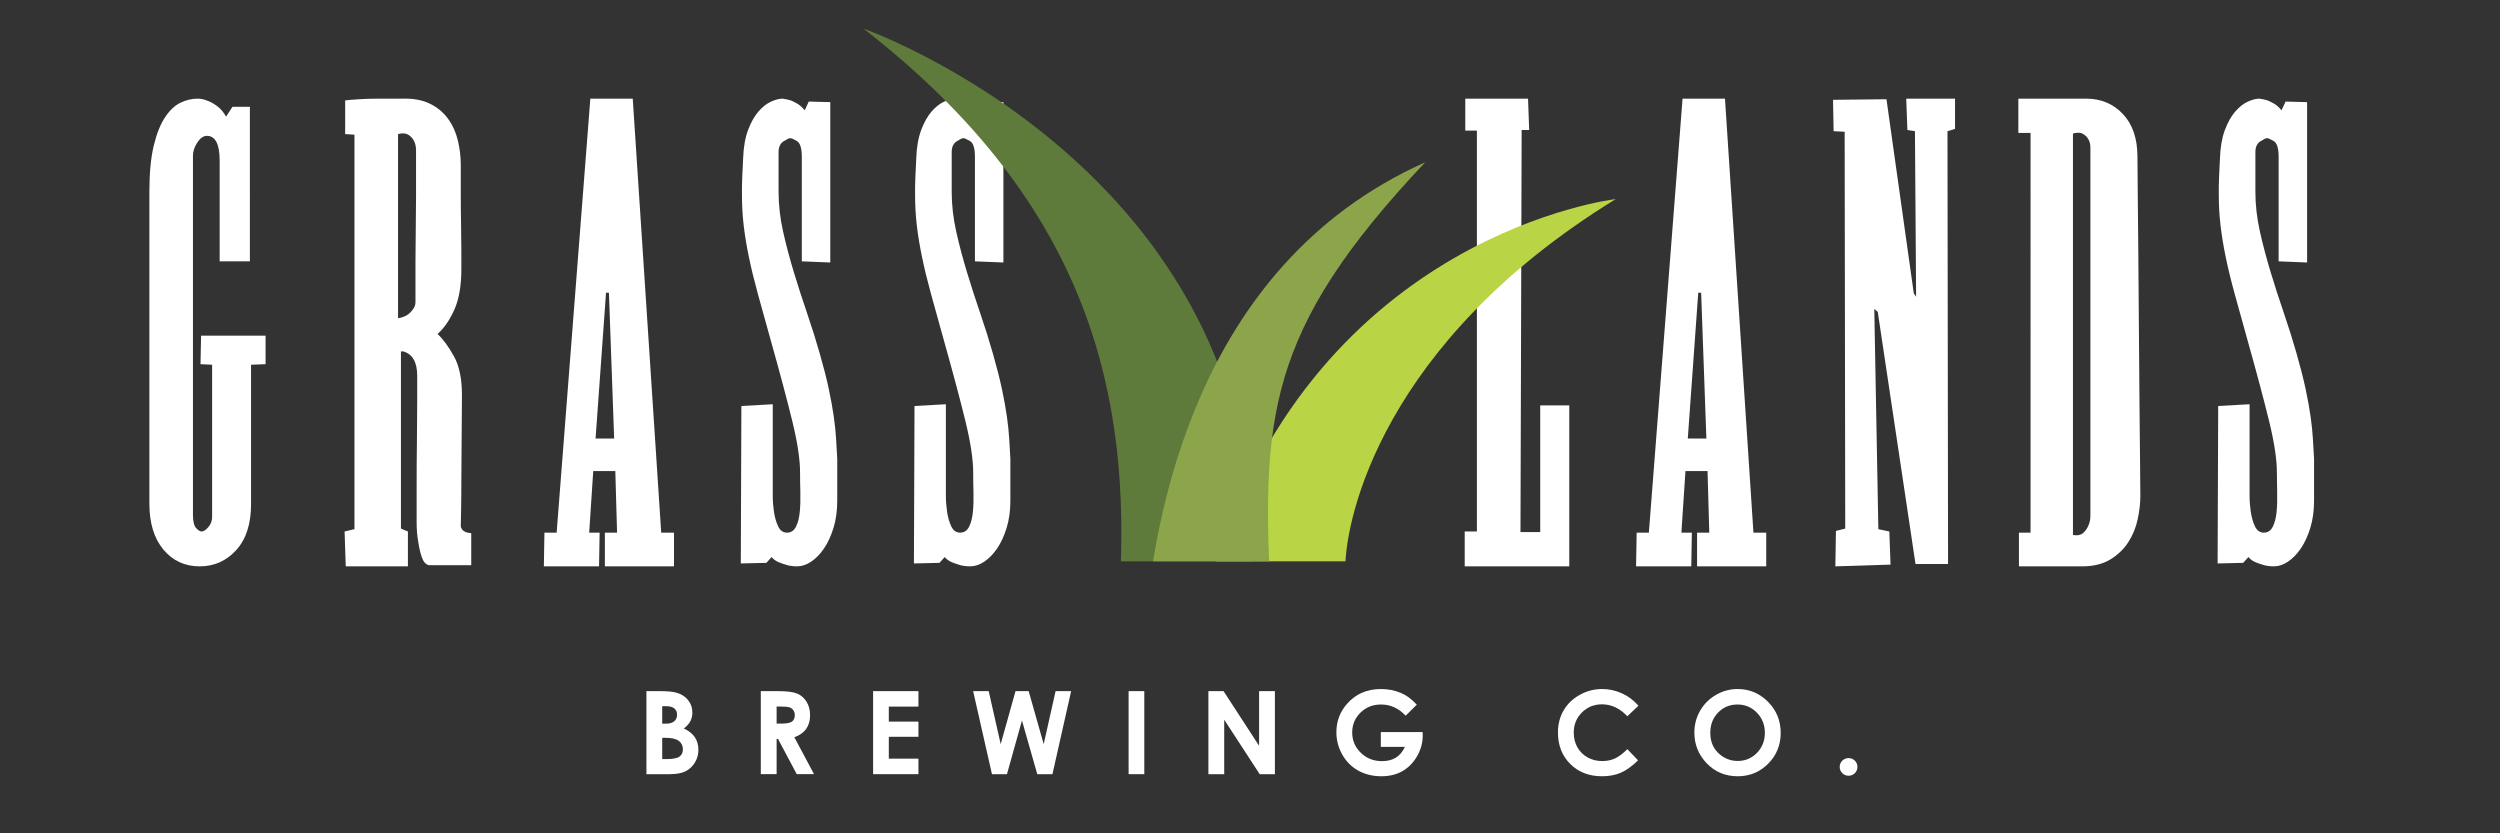 <?xml version="1.0" encoding="UTF-8" standalone="no"?>
<!-- Created with Inkscape (http://www.inkscape.org/) -->

<svg
   xmlns:dc="http://purl.org/dc/elements/1.1/"
   xmlns:cc="http://creativecommons.org/ns#"
   xmlns:rdf="http://www.w3.org/1999/02/22-rdf-syntax-ns#"
   xmlns:svg="http://www.w3.org/2000/svg"
   xmlns="http://www.w3.org/2000/svg"
   xmlns:sodipodi="http://sodipodi.sourceforge.net/DTD/sodipodi-0.dtd"
   xmlns:inkscape="http://www.inkscape.org/namespaces/inkscape"
   width="12cm"
   height="4cm"
   viewBox="0 0 120 40"
   version="1.1"
   id="svg8"
   inkscape:version="0.92.3 (2405546, 2018-03-11)"
   sodipodi:docname="logo.svg">
  <rect x="0" y="0" width="120" height="40" fill="#333333" stroke="none"/>
  <defs
     id="defs2">
    <clipPath
       id="clipPath45"
       clipPathUnits="userSpaceOnUse">
      <path
         inkscape:connector-curvature="0"
         id="path43"
         d="M 0,792 H 612 V 0 H 0 Z" />
    </clipPath>
    <clipPath
       id="clipPath131"
       clipPathUnits="userSpaceOnUse">
      <path
         inkscape:connector-curvature="0"
         id="path129"
         d="M 248.955,505.228 H 358.67 v 78.195 H 248.955 Z" />
    </clipPath>
    <clipPath
       id="clipPath151"
       clipPathUnits="userSpaceOnUse">
      <path
         inkscape:connector-curvature="0"
         id="path149"
         d="M 0,792 H 612 V 0 H 0 Z" />
    </clipPath>
    <clipPath
       id="clipPath237"
       clipPathUnits="userSpaceOnUse">
      <path
         inkscape:connector-curvature="0"
         id="path235"
         d="M 248.955,364.227 H 358.67 v 78.195 H 248.955 Z" />
    </clipPath>
    <clipPath
       id="clipPath257"
       clipPathUnits="userSpaceOnUse">
      <path
         inkscape:connector-curvature="0"
         id="path255"
         d="M 0,792 H 612 V 0 H 0 Z" />
    </clipPath>
  </defs>
  <sodipodi:namedview
     id="base"
     pagecolor="#ffffff"
     bordercolor="#666666"
     borderopacity="1.0"
     inkscape:pageopacity="0.0"
     inkscape:pageshadow="2"
     inkscape:zoom="1.4"
     inkscape:cx="335.47737"
     inkscape:cy="113.56103"
     inkscape:document-units="mm"
     inkscape:current-layer="layer1"
     showgrid="false"
     units="cm"
     inkscape:window-width="1920"
     inkscape:window-height="1042"
     inkscape:window-x="0"
     inkscape:window-y="18"
     inkscape:window-maximized="0" />
  <g
     inkscape:label="Layer 1"
     inkscape:groupmode="layer"
     id="layer1"
     transform="translate(0,-257)">
    <g
       id="g683"
       transform="translate(-41.487,176.629)">
      <g
         transform="matrix(0.353,0,0,-0.353,-6.767,285.659)"
         id="g39">
        <g
           clip-path="url(#clipPath45)"
           id="g41">
          <g
             transform="translate(163.961,532.034)"
             id="g47">
            <path
               inkscape:connector-curvature="0"
               id="path49"
               style="fill:#fff;fill-opacity:1;fill-rule:nonzero;stroke:none"
               d="M 0,0 0.079,3.871 H 8.848 V 0 L 6.873,-0.079 v -18.96 c 0,-2.687 -0.672,-4.768 -2.015,-6.241 -1.342,-1.475 -3,-2.212 -4.969,-2.212 -2.034,0 -3.681,0.763 -4.945,2.291 -1.264,1.526 -1.896,3.606 -1.896,6.241 v 42.344 c 0,2.58 0.197,4.686 0.593,6.32 0.394,1.632 0.908,2.923 1.54,3.871 0.631,0.947 1.33,1.606 2.093,1.975 0.763,0.368 1.54,0.553 2.33,0.553 0.475,0 0.949,-0.107 1.422,-0.316 0.422,-0.158 0.856,-0.409 1.304,-0.751 0.447,-0.343 0.83,-0.804 1.146,-1.383 l 0.869,1.344 h 2.37 V 13.982 H 2.606 v 13.667 c 0,2.264 -0.58,3.398 -1.737,3.398 -0.474,0 -0.909,-0.304 -1.304,-0.908 -0.395,-0.607 -0.592,-1.2 -0.592,-1.779 v -48.821 c 0,-0.896 0.14,-1.501 0.423,-1.817 0.282,-0.317 0.536,-0.474 0.762,-0.474 0.263,0 0.566,0.197 0.908,0.592 0.342,0.395 0.514,0.855 0.514,1.383 v 20.698 z" />
          </g>
          <g
             transform="translate(193.191,540.487)"
             id="g51">
            <path
               inkscape:connector-curvature="0"
               id="path53"
               style="fill:#fff;fill-opacity:1;fill-rule:nonzero;stroke:none"
               d="m 0,0 v 1.975 3.554 c 0,1.369 0.013,2.831 0.04,4.385 0.025,1.553 0.039,3.054 0.039,4.503 v 3.832 2.369 c 0,0.527 -0.105,0.975 -0.315,1.344 -0.159,0.315 -0.41,0.578 -0.751,0.79 -0.343,0.21 -0.804,0.236 -1.383,0.079 V -2.213 c 0.579,0.106 1.027,0.277 1.344,0.514 0.315,0.237 0.552,0.486 0.711,0.751 C -0.105,-0.686 0,-0.369 0,0 m 6.162,-30.494 c 0,-0.107 0.052,-0.237 0.158,-0.396 0.21,-0.315 0.632,-0.501 1.264,-0.552 v -4.345 H 1.817 c -0.421,0.104 -0.738,0.46 -0.948,1.066 -0.211,0.605 -0.369,1.277 -0.473,2.015 -0.159,0.842 -0.238,1.764 -0.238,2.765 v 4.976 c 0,2.001 0.013,4.016 0.04,6.044 0.026,2.026 0.039,3.858 0.039,5.49 v 3.398 c 0,1.843 -0.632,2.948 -1.896,3.317 h -0.316 v -24.095 l 0.949,-0.394 v -4.74 h -8.453 l -0.159,4.74 1.343,0.315 v 53.642 l -1.264,0.079 v 4.581 c 0.421,0.053 1.039,0.106 1.857,0.158 0.815,0.052 1.671,0.079 2.567,0.079 h 3.239 c 1.527,0.052 2.805,-0.171 3.832,-0.67 1.027,-0.502 1.856,-1.186 2.488,-2.055 0.633,-0.869 1.079,-1.857 1.344,-2.962 0.262,-1.107 0.394,-2.212 0.394,-3.318 v -3.831 c 0,-1.45 0.013,-2.872 0.04,-4.267 C 6.228,9.15 6.241,7.899 6.241,6.794 V 4.503 C 6.241,2.237 5.926,0.395 5.293,-1.027 4.661,-2.449 3.897,-3.556 3.002,-4.346 3.739,-5.03 4.477,-6.031 5.214,-7.348 c 0.737,-1.316 1.106,-3.081 1.106,-5.293 0,-1.737 -0.013,-3.621 -0.039,-5.648 -0.027,-2.028 -0.04,-3.91 -0.04,-5.649 0,-1.738 -0.013,-3.226 -0.039,-4.463 -0.027,-1.238 -0.04,-1.935 -0.04,-2.093" />
          </g>
          <g
             transform="translate(220.208,521.922)"
             id="g55">
            <path
               inkscape:connector-curvature="0"
               id="path57"
               style="fill:#fff;fill-opacity:1;fill-rule:nonzero;stroke:none"
               d="M 0,0 -0.711,19.829 H -1.105 L -2.527,0 Z m 8.138,-12.798 v -4.582 h -9.402 v 4.582 h 1.66 l -0.238,8.374 h -3.002 l -0.552,-8.374 h 1.421 l -0.079,-4.582 h -7.505 l 0.08,4.582 h 1.659 l 4.582,59.013 h 5.766 l 3.871,-59.013 z" />
          </g>
          <g
             transform="translate(245.725,560.237)"
             id="g59">
            <path
               inkscape:connector-curvature="0"
               id="path61"
               style="fill:#fff;fill-opacity:1;fill-rule:nonzero;stroke:none"
               d="M 0,0 C 0,1.157 -0.222,1.868 -0.665,2.133 -1.109,2.396 -1.414,2.527 -1.58,2.527 -1.738,2.527 -2.042,2.382 -2.488,2.093 -2.937,1.803 -3.16,1.315 -3.16,0.632 V -4.74 c 0,-1.791 0.204,-3.595 0.611,-5.412 0.407,-1.817 0.895,-3.661 1.461,-5.53 0.567,-1.87 1.167,-3.726 1.799,-5.569 0.632,-1.845 1.211,-3.687 1.738,-5.53 0.526,-1.845 0.935,-3.45 1.225,-4.82 0.289,-1.37 0.514,-2.606 0.671,-3.712 0.158,-1.106 0.263,-2.121 0.316,-3.041 0.052,-0.923 0.105,-1.832 0.158,-2.726 v -5.689 c 0,-1.37 -0.172,-2.606 -0.513,-3.712 -0.343,-1.107 -0.778,-2.042 -1.304,-2.805 -0.527,-0.764 -1.106,-1.357 -1.738,-1.777 -0.632,-0.422 -1.264,-0.632 -1.896,-0.632 -0.473,0 -0.922,0.051 -1.343,0.158 -0.369,0.104 -0.751,0.236 -1.145,0.394 -0.396,0.159 -0.725,0.396 -0.988,0.711 l -0.711,-0.79 -3.476,-0.079 0.079,21.409 4.266,0.238 v -10.903 -1.501 c 0,-0.738 0.054,-1.474 0.162,-2.212 0.107,-0.738 0.295,-1.395 0.564,-1.974 0.269,-0.58 0.672,-0.869 1.21,-0.869 0.539,0 0.943,0.262 1.211,0.79 0.27,0.525 0.444,1.197 0.524,2.014 0.081,0.816 0.107,1.711 0.082,2.686 -0.028,0.974 -0.04,1.883 -0.04,2.726 0,1.738 -0.349,4.041 -1.048,6.912 -0.698,2.87 -1.693,6.596 -2.981,11.178 -0.631,2.264 -1.199,4.306 -1.699,6.123 -0.501,1.817 -0.908,3.489 -1.223,5.017 -0.317,1.526 -0.554,2.962 -0.712,4.305 -0.158,1.343 -0.237,2.725 -0.237,4.147 v 0.514 0.632 c 0,0.289 0.012,0.723 0.039,1.303 0.027,0.579 0.066,1.422 0.119,2.529 0.052,1.526 0.277,2.816 0.671,3.871 0.396,1.053 0.87,1.895 1.422,2.527 0.554,0.633 1.127,1.079 1.723,1.344 0.595,0.263 1.113,0.394 1.557,0.394 C -2.211,7.847 -1.842,7.768 -1.501,7.662 -1.249,7.557 -0.958,7.412 -0.63,7.229 -0.301,7.043 0.041,6.74 0.396,6.319 L 0.948,7.505 3.871,7.426 V -14.378 L 0,-14.221 Z" />
          </g>
          <g
             transform="translate(269.266,560.237)"
             id="g63">
            <path
               inkscape:connector-curvature="0"
               id="path65"
               style="fill:#fff;fill-opacity:1;fill-rule:nonzero;stroke:none"
               d="M 0,0 C 0,1.157 -0.222,1.868 -0.665,2.133 -1.109,2.396 -1.414,2.527 -1.58,2.527 -1.738,2.527 -2.042,2.382 -2.488,2.093 -2.937,1.803 -3.16,1.315 -3.16,0.632 V -4.74 c 0,-1.791 0.204,-3.595 0.611,-5.412 0.407,-1.817 0.895,-3.661 1.461,-5.53 0.567,-1.87 1.167,-3.726 1.799,-5.569 0.632,-1.845 1.211,-3.687 1.738,-5.53 0.526,-1.845 0.935,-3.45 1.225,-4.82 0.289,-1.37 0.514,-2.606 0.671,-3.712 0.158,-1.106 0.263,-2.121 0.316,-3.041 0.052,-0.923 0.105,-1.832 0.158,-2.726 v -5.689 c 0,-1.37 -0.172,-2.606 -0.513,-3.712 -0.343,-1.107 -0.778,-2.042 -1.304,-2.805 -0.527,-0.764 -1.106,-1.357 -1.738,-1.777 -0.632,-0.422 -1.264,-0.632 -1.896,-0.632 -0.473,0 -0.922,0.051 -1.343,0.158 -0.369,0.104 -0.751,0.236 -1.145,0.394 -0.396,0.159 -0.725,0.396 -0.988,0.711 l -0.711,-0.79 -3.476,-0.079 0.079,21.409 4.266,0.238 v -10.903 -1.501 c 0,-0.738 0.054,-1.474 0.162,-2.212 0.107,-0.738 0.295,-1.395 0.564,-1.974 0.269,-0.58 0.672,-0.869 1.21,-0.869 0.539,0 0.943,0.262 1.211,0.79 0.27,0.525 0.444,1.197 0.524,2.014 0.081,0.816 0.107,1.711 0.082,2.686 -0.028,0.974 -0.04,1.883 -0.04,2.726 0,1.738 -0.349,4.041 -1.048,6.912 -0.698,2.87 -1.693,6.596 -2.981,11.178 -0.631,2.264 -1.199,4.306 -1.699,6.123 -0.501,1.817 -0.908,3.489 -1.223,5.017 -0.317,1.526 -0.554,2.962 -0.712,4.305 -0.158,1.343 -0.237,2.725 -0.237,4.147 v 0.514 0.632 c 0,0.289 0.012,0.723 0.039,1.303 0.027,0.579 0.066,1.422 0.119,2.529 0.052,1.526 0.277,2.816 0.671,3.871 0.396,1.053 0.87,1.895 1.422,2.527 0.554,0.633 1.127,1.079 1.723,1.344 0.595,0.263 1.113,0.394 1.557,0.394 C -2.211,7.847 -1.842,7.768 -1.501,7.662 -1.249,7.557 -0.958,7.412 -0.63,7.229 -0.301,7.043 0.041,6.74 0.396,6.319 L 0.948,7.505 3.871,7.426 V -14.378 L 0,-14.221 Z" />
          </g>
          <g
             transform="translate(344.475,568.137)"
             id="g67">
            <path
               inkscape:connector-curvature="0"
               id="path69"
               style="fill:#fff;fill-opacity:1;fill-rule:nonzero;stroke:none"
               d="m 0,0 0.156,-4.266 h -1.025 l -0.158,-54.668 h 2.685 v 17.222 H 5.607 V -63.595 H -8.611 v 4.741 h 1.658 v 54.509 h -1.58 V 0 Z" />
          </g>
          <g
             transform="translate(368.725,521.922)"
             id="g71">
            <path
               inkscape:connector-curvature="0"
               id="path73"
               style="fill:#fff;fill-opacity:1;fill-rule:nonzero;stroke:none"
               d="M 0,0 -0.711,19.829 H -1.105 L -2.527,0 Z m 8.139,-12.798 v -4.582 h -9.403 v 4.582 h 1.66 l -0.238,8.374 h -3.002 l -0.552,-8.374 h 1.421 l -0.078,-4.582 h -7.506 l 0.08,4.582 h 1.659 l 4.582,59.013 H 2.529 L 6.4,-12.798 Z" />
          </g>
          <g
             transform="translate(386.264,504.542)"
             id="g75">
            <path
               inkscape:connector-curvature="0"
               id="path77"
               style="fill:#fff;fill-opacity:1;fill-rule:nonzero;stroke:none"
               d="m 0,0 0.078,4.819 1.264,0.316 -0.078,53.957 -1.502,0.079 -0.078,4.266 7.267,0.079 3.713,-26.386 0.316,-0.474 -0.158,22.515 -1.027,0.158 -0.158,4.266 h 6.636 V 59.487 L 15.246,59.171 15.324,0.315 H 10.9 L 5.766,34.602 5.293,34.997 5.846,5.056 7.338,4.74 7.504,0.237 Z" />
          </g>
          <g
             transform="translate(420.943,561.501)"
             id="g79">
            <path
               inkscape:connector-curvature="0"
               id="path81"
               style="fill:#fff;fill-opacity:1;fill-rule:nonzero;stroke:none"
               d="m 0,0 c 0,0.474 -0.107,0.869 -0.316,1.185 -0.159,0.263 -0.395,0.486 -0.711,0.671 -0.317,0.184 -0.764,0.198 -1.344,0.04 v -54.589 c 0.58,-0.106 1.027,-0.028 1.344,0.237 0.316,0.263 0.552,0.579 0.711,0.948 0.209,0.421 0.316,0.895 0.316,1.422 z m 6.398,-1.264 c 0,-0.79 0.012,-2.397 0.04,-4.819 0.027,-2.423 0.052,-5.241 0.08,-8.453 0.025,-3.213 0.05,-6.61 0.078,-10.192 0.025,-3.582 0.052,-6.939 0.08,-10.072 0.025,-3.134 0.051,-5.859 0.078,-8.177 0.025,-2.317 0.039,-3.792 0.039,-4.423 0,-0.948 -0.117,-1.989 -0.355,-3.121 -0.237,-1.132 -0.659,-2.172 -1.264,-3.12 -0.606,-0.948 -1.422,-1.738 -2.449,-2.37 -1.028,-0.633 -2.305,-0.948 -3.83,-0.948 h -8.612 v 4.582 h 1.58 V 1.975 h -1.66 v 4.661 h 9.244 c 2,0 3.66,-0.698 4.977,-2.094 C 5.74,3.146 6.398,1.211 6.398,-1.264" />
          </g>
          <g
             transform="translate(446.539,560.237)"
             id="g83">
            <path
               inkscape:connector-curvature="0"
               id="path85"
               style="fill:#fff;fill-opacity:1;fill-rule:nonzero;stroke:none"
               d="M 0,0 C 0,1.157 -0.223,1.868 -0.666,2.133 -1.109,2.396 -1.414,2.527 -1.58,2.527 -1.738,2.527 -2.043,2.382 -2.488,2.093 -2.938,1.803 -3.16,1.315 -3.16,0.632 V -4.74 c 0,-1.791 0.203,-3.595 0.611,-5.412 0.406,-1.817 0.895,-3.661 1.461,-5.53 0.567,-1.87 1.166,-3.726 1.799,-5.569 0.631,-1.845 1.211,-3.687 1.738,-5.53 0.526,-1.845 0.934,-3.45 1.225,-4.82 0.289,-1.37 0.514,-2.606 0.67,-3.712 0.158,-1.106 0.263,-2.121 0.316,-3.041 0.053,-0.923 0.106,-1.832 0.158,-2.726 v -5.689 c 0,-1.37 -0.172,-2.606 -0.513,-3.712 -0.342,-1.107 -0.778,-2.042 -1.303,-2.805 -0.527,-0.764 -1.106,-1.357 -1.738,-1.777 -0.633,-0.422 -1.264,-0.632 -1.897,-0.632 -0.472,0 -0.922,0.051 -1.342,0.158 -0.369,0.104 -0.752,0.236 -1.146,0.394 -0.395,0.159 -0.725,0.396 -0.988,0.711 l -0.711,-0.79 -3.475,-0.079 0.078,21.409 4.266,0.238 v -10.903 -1.501 c 0,-0.738 0.055,-1.474 0.162,-2.212 0.107,-0.738 0.295,-1.395 0.564,-1.974 0.27,-0.58 0.672,-0.869 1.211,-0.869 0.539,0 0.942,0.262 1.211,0.79 0.27,0.525 0.444,1.197 0.524,2.014 0.08,0.816 0.107,1.711 0.082,2.686 -0.028,0.974 -0.041,1.883 -0.041,2.726 0,1.738 -0.348,4.041 -1.047,6.912 -0.699,2.87 -1.694,6.596 -2.981,11.178 -0.632,2.264 -1.199,4.306 -1.699,6.123 -0.502,1.817 -0.908,3.489 -1.224,5.017 -0.317,1.526 -0.553,2.975 -0.711,4.345 -0.159,1.369 -0.237,2.737 -0.237,4.107 v 0.514 0.632 c 0,0.289 0.012,0.723 0.039,1.303 0.026,0.579 0.065,1.422 0.119,2.529 0.051,1.526 0.276,2.816 0.67,3.871 0.397,1.053 0.87,1.895 1.422,2.527 0.555,0.633 1.127,1.079 1.723,1.344 0.596,0.263 1.113,0.394 1.557,0.394 0.396,-0.052 0.765,-0.131 1.105,-0.237 0.252,-0.105 0.543,-0.25 0.871,-0.433 0.33,-0.186 0.672,-0.489 1.026,-0.91 L 0.947,7.505 3.871,7.426 V -14.378 L 0,-14.221 Z" />
          </g>
          <g
             transform="translate(226.743,481.226)"
             id="g87">
            <path
               inkscape:connector-curvature="0"
               id="path89"
               style="fill:#fff;fill-opacity:1;fill-rule:nonzero;stroke:none"
               d="m 0,0 v -2.893 h 0.539 c 0.893,0 1.494,0.111 1.805,0.337 0.312,0.226 0.467,0.552 0.467,0.983 0,0.486 -0.183,0.869 -0.547,1.152 C 1.9,-0.142 1.293,0 0.445,0 Z M 0,4.299 V 1.92 h 0.472 c 0.523,0 0.912,0.11 1.165,0.33 C 1.892,2.47 2.02,2.769 2.02,3.148 2.02,3.5 1.9,3.781 1.657,3.989 1.416,4.196 1.048,4.299 0.556,4.299 Z M -2.148,-4.943 V 6.348 h 1.774 c 1.03,0 1.784,-0.064 2.26,-0.197 C 2.562,5.97 3.101,5.638 3.5,5.151 3.901,4.666 4.098,4.092 4.098,3.431 4.098,3.002 4.01,2.612 3.827,2.261 3.646,1.911 3.35,1.582 2.94,1.273 3.625,0.952 4.128,0.548 4.445,0.066 4.764,-0.418 4.921,-0.989 4.921,-1.651 4.921,-2.286 4.758,-2.863 4.43,-3.385 4.101,-3.908 3.679,-4.296 3.161,-4.556 2.644,-4.815 1.929,-4.943 1.018,-4.943 Z" />
          </g>
          <g
             transform="translate(242.299,483.16)"
             id="g91">
            <path
               inkscape:connector-curvature="0"
               id="path93"
               style="fill:#fff;fill-opacity:1;fill-rule:nonzero;stroke:none"
               d="M 0,0 H 0.672 C 1.356,0 1.828,0.091 2.086,0.271 2.342,0.45 2.473,0.748 2.473,1.164 2.473,1.412 2.408,1.625 2.279,1.807 2.153,1.991 1.983,2.121 1.768,2.201 1.551,2.279 1.161,2.319 0.589,2.319 H 0 Z M -2.15,4.415 H 0.126 C 1.375,4.415 2.262,4.304 2.792,4.081 3.32,3.86 3.746,3.49 4.068,2.972 4.391,2.456 4.552,1.845 4.552,1.138 4.552,0.395 4.374,-0.226 4.018,-0.725 3.661,-1.223 3.127,-1.599 2.411,-1.855 L 5.087,-6.876 H 2.737 L 0.195,-2.095 H 0 v -4.781 h -2.15 z" />
          </g>
          <g
             transform="translate(255.42,487.574)"
             id="g95">
            <path
               inkscape:connector-curvature="0"
               id="path97"
               style="fill:#fff;fill-opacity:1;fill-rule:nonzero;stroke:none"
               d="M 0,0 H 6.164 V -2.103 H 2.135 V -4.144 H 6.164 V -6.208 H 2.135 v -2.973 h 4.029 v -2.11 H 0 Z" />
          </g>
          <g
             transform="translate(269.021,487.574)"
             id="g99">
            <path
               inkscape:connector-curvature="0"
               id="path101"
               style="fill:#fff;fill-opacity:1;fill-rule:nonzero;stroke:none"
               d="M 0,0 H 2.117 L 3.747,-7.207 5.763,0 H 7.551 L 9.595,-7.207 11.213,0 h 2.114 L 10.784,-11.291 H 8.721 l -2.081,7.3 -2.04,-7.3 H 2.56 Z" />
          </g>
          <path
             inkscape:connector-curvature="0"
             id="path103"
             style="fill:#fff;fill-opacity:1;fill-rule:nonzero;stroke:none"
             d="m 290.162,487.574 h 2.133 v -11.291 h -2.133 z" />
          <g
             transform="translate(301.012,487.574)"
             id="g105">
            <path
               inkscape:connector-curvature="0"
               id="path107"
               style="fill:#fff;fill-opacity:1;fill-rule:nonzero;stroke:none"
               d="M 0,0 H 2.061 L 6.893,-7.431 V 0 H 9.042 V -11.291 H 6.975 L 2.15,-3.884 v -7.407 H 0 Z" />
          </g>
          <g
             transform="translate(329.348,485.732)"
             id="g109">
            <path
               inkscape:connector-curvature="0"
               id="path111"
               style="fill:#fff;fill-opacity:1;fill-rule:nonzero;stroke:none"
               d="m 0,0 -1.515,-1.498 c -0.955,1.016 -2.073,1.521 -3.348,1.521 -1.113,0 -2.044,-0.369 -2.792,-1.106 -0.751,-0.737 -1.128,-1.633 -1.128,-2.686 0,-1.091 0.389,-2.014 1.17,-2.773 0.777,-0.755 1.738,-1.136 2.881,-1.136 0.742,0 1.371,0.158 1.878,0.47 0.51,0.312 0.923,0.8 1.236,1.467 H -4.89 v 2.018 h 5.683 l 0.014,-0.476 c 0,-0.988 -0.255,-1.925 -0.769,-2.811 -0.513,-0.885 -1.173,-1.559 -1.988,-2.025 -0.815,-0.465 -1.768,-0.698 -2.864,-0.698 -1.17,0 -2.217,0.253 -3.135,0.761 -0.921,0.511 -1.647,1.237 -2.182,2.179 -0.533,0.941 -0.802,1.957 -0.802,3.048 0,1.494 0.495,2.793 1.482,3.899 1.172,1.316 2.697,1.973 4.576,1.973 0.984,0 1.901,-0.181 2.757,-0.545 C -1.399,1.274 -0.689,0.748 0,0" />
          </g>
          <g
             transform="translate(359.484,485.59)"
             id="g113">
            <path
               inkscape:connector-curvature="0"
               id="path115"
               style="fill:#fff;fill-opacity:1;fill-rule:nonzero;stroke:none"
               d="m 0,0 -1.506,-1.432 c -1.02,1.08 -2.171,1.622 -3.447,1.622 -1.08,0 -1.989,-0.37 -2.73,-1.109 -0.738,-0.737 -1.109,-1.646 -1.109,-2.726 0,-0.754 0.165,-1.422 0.493,-2.006 0.327,-0.585 0.79,-1.043 1.389,-1.376 0.599,-0.333 1.261,-0.499 1.995,-0.499 0.62,0 1.193,0.115 1.71,0.348 0.517,0.234 1.082,0.659 1.699,1.272 l 1.458,-1.521 c -0.834,-0.814 -1.62,-1.377 -2.363,-1.692 -0.742,-0.317 -1.588,-0.472 -2.542,-0.472 -1.754,0 -3.192,0.556 -4.311,1.668 -1.117,1.114 -1.678,2.541 -1.678,4.281 0,1.126 0.256,2.127 0.767,3.001 0.506,0.876 1.237,1.58 2.188,2.112 0.949,0.533 1.968,0.799 3.066,0.799 0.933,0 1.827,-0.198 2.692,-0.59 C -1.368,1.287 -0.625,0.726 0,0" />
          </g>
          <g
             transform="translate(372.962,485.756)"
             id="g117">
            <path
               inkscape:connector-curvature="0"
               id="path119"
               style="fill:#fff;fill-opacity:1;fill-rule:nonzero;stroke:none"
               d="m 0,0 c -1.044,0 -1.924,-0.363 -2.637,-1.091 -0.712,-0.725 -1.067,-1.65 -1.067,-2.771 0,-1.249 0.448,-2.236 1.344,-2.963 0.7,-0.568 1.496,-0.852 2.398,-0.852 1.02,0 1.89,0.368 2.606,1.104 0.715,0.739 1.075,1.647 1.075,2.726 0,1.074 -0.361,1.987 -1.082,2.73 C 1.914,-0.372 1.034,0 0,0 m 0.023,2.104 c 1.599,0 2.972,-0.579 4.123,-1.736 1.15,-1.157 1.723,-2.566 1.723,-4.23 0,-1.648 -0.566,-3.043 -1.701,-4.184 -1.135,-1.141 -2.512,-1.711 -4.13,-1.711 -1.694,0 -3.103,0.585 -4.225,1.757 -1.122,1.172 -1.683,2.564 -1.683,4.178 0,1.078 0.263,2.071 0.783,2.978 0.525,0.905 1.241,1.622 2.156,2.152 0.913,0.53 1.898,0.796 2.954,0.796" />
          </g>
          <g
             transform="translate(388.06,478.469)"
             id="g121">
            <path
               inkscape:connector-curvature="0"
               id="path123"
               style="fill:#fff;fill-opacity:1;fill-rule:nonzero;stroke:none"
               d="m 0,0 c 0.335,0 0.616,-0.115 0.854,-0.347 0.233,-0.234 0.352,-0.516 0.352,-0.851 0,-0.33 -0.119,-0.614 -0.352,-0.851 C 0.616,-2.284 0.335,-2.4 0,-2.4 c -0.33,0 -0.616,0.116 -0.853,0.351 -0.235,0.237 -0.352,0.521 -0.352,0.851 0,0.335 0.117,0.617 0.352,0.851 C -0.616,-0.115 -0.33,0 0,0" />
          </g>
        </g>
      </g>
      <g
         transform="matrix(0.353,0,0,-0.353,-6.767,285.659)"
         id="g125">
        <g
           clip-path="url(#clipPath131)"
           id="g127">
          <g
             transform="translate(288.934,501.209)"
             id="g133">
            <path
               inkscape:connector-curvature="0"
               id="path135"
               style="fill:#5f7b3c;fill-opacity:1;fill-rule:nonzero;stroke:none"
               d="M 0,0 7.917,-6.032 18.076,3.029 C 19.522,57.344 -34.825,76.456 -34.825,76.456 -3.606,52.211 1.544,25.993 0,0" />
          </g>
          <g
             transform="translate(319.622,504.39)"
             id="g137">
            <path
               inkscape:connector-curvature="0"
               id="path139"
               style="fill:#b9d546;fill-opacity:1;fill-rule:nonzero;stroke:none"
               d="m 0,0 c -9.663,-3.379 -18.3,-13 -18.3,-13 l 0.46,12.848 C -3.634,45.439 36.775,50.09 36.775,50.09 5.046,30.588 0.042,6.713 0,0" />
          </g>
          <g
             transform="translate(309.58,498.812)"
             id="g141">
            <path
               inkscape:connector-curvature="0"
               id="path143"
               style="fill:#8ca54a;fill-opacity:1;fill-rule:nonzero;stroke:none"
               d="M 0,0 C -1.439,25.838 -0.781,37.688 20.904,60.667 -11.005,46.428 -15.684,11.14 -17.049,-0.453 c 3.413,-2.503 8.791,-6.97 8.791,-6.97 0,0 4.17,4.165 8.258,7.423" />
          </g>
        </g>
      </g>
    </g>
  </g>
</svg>
